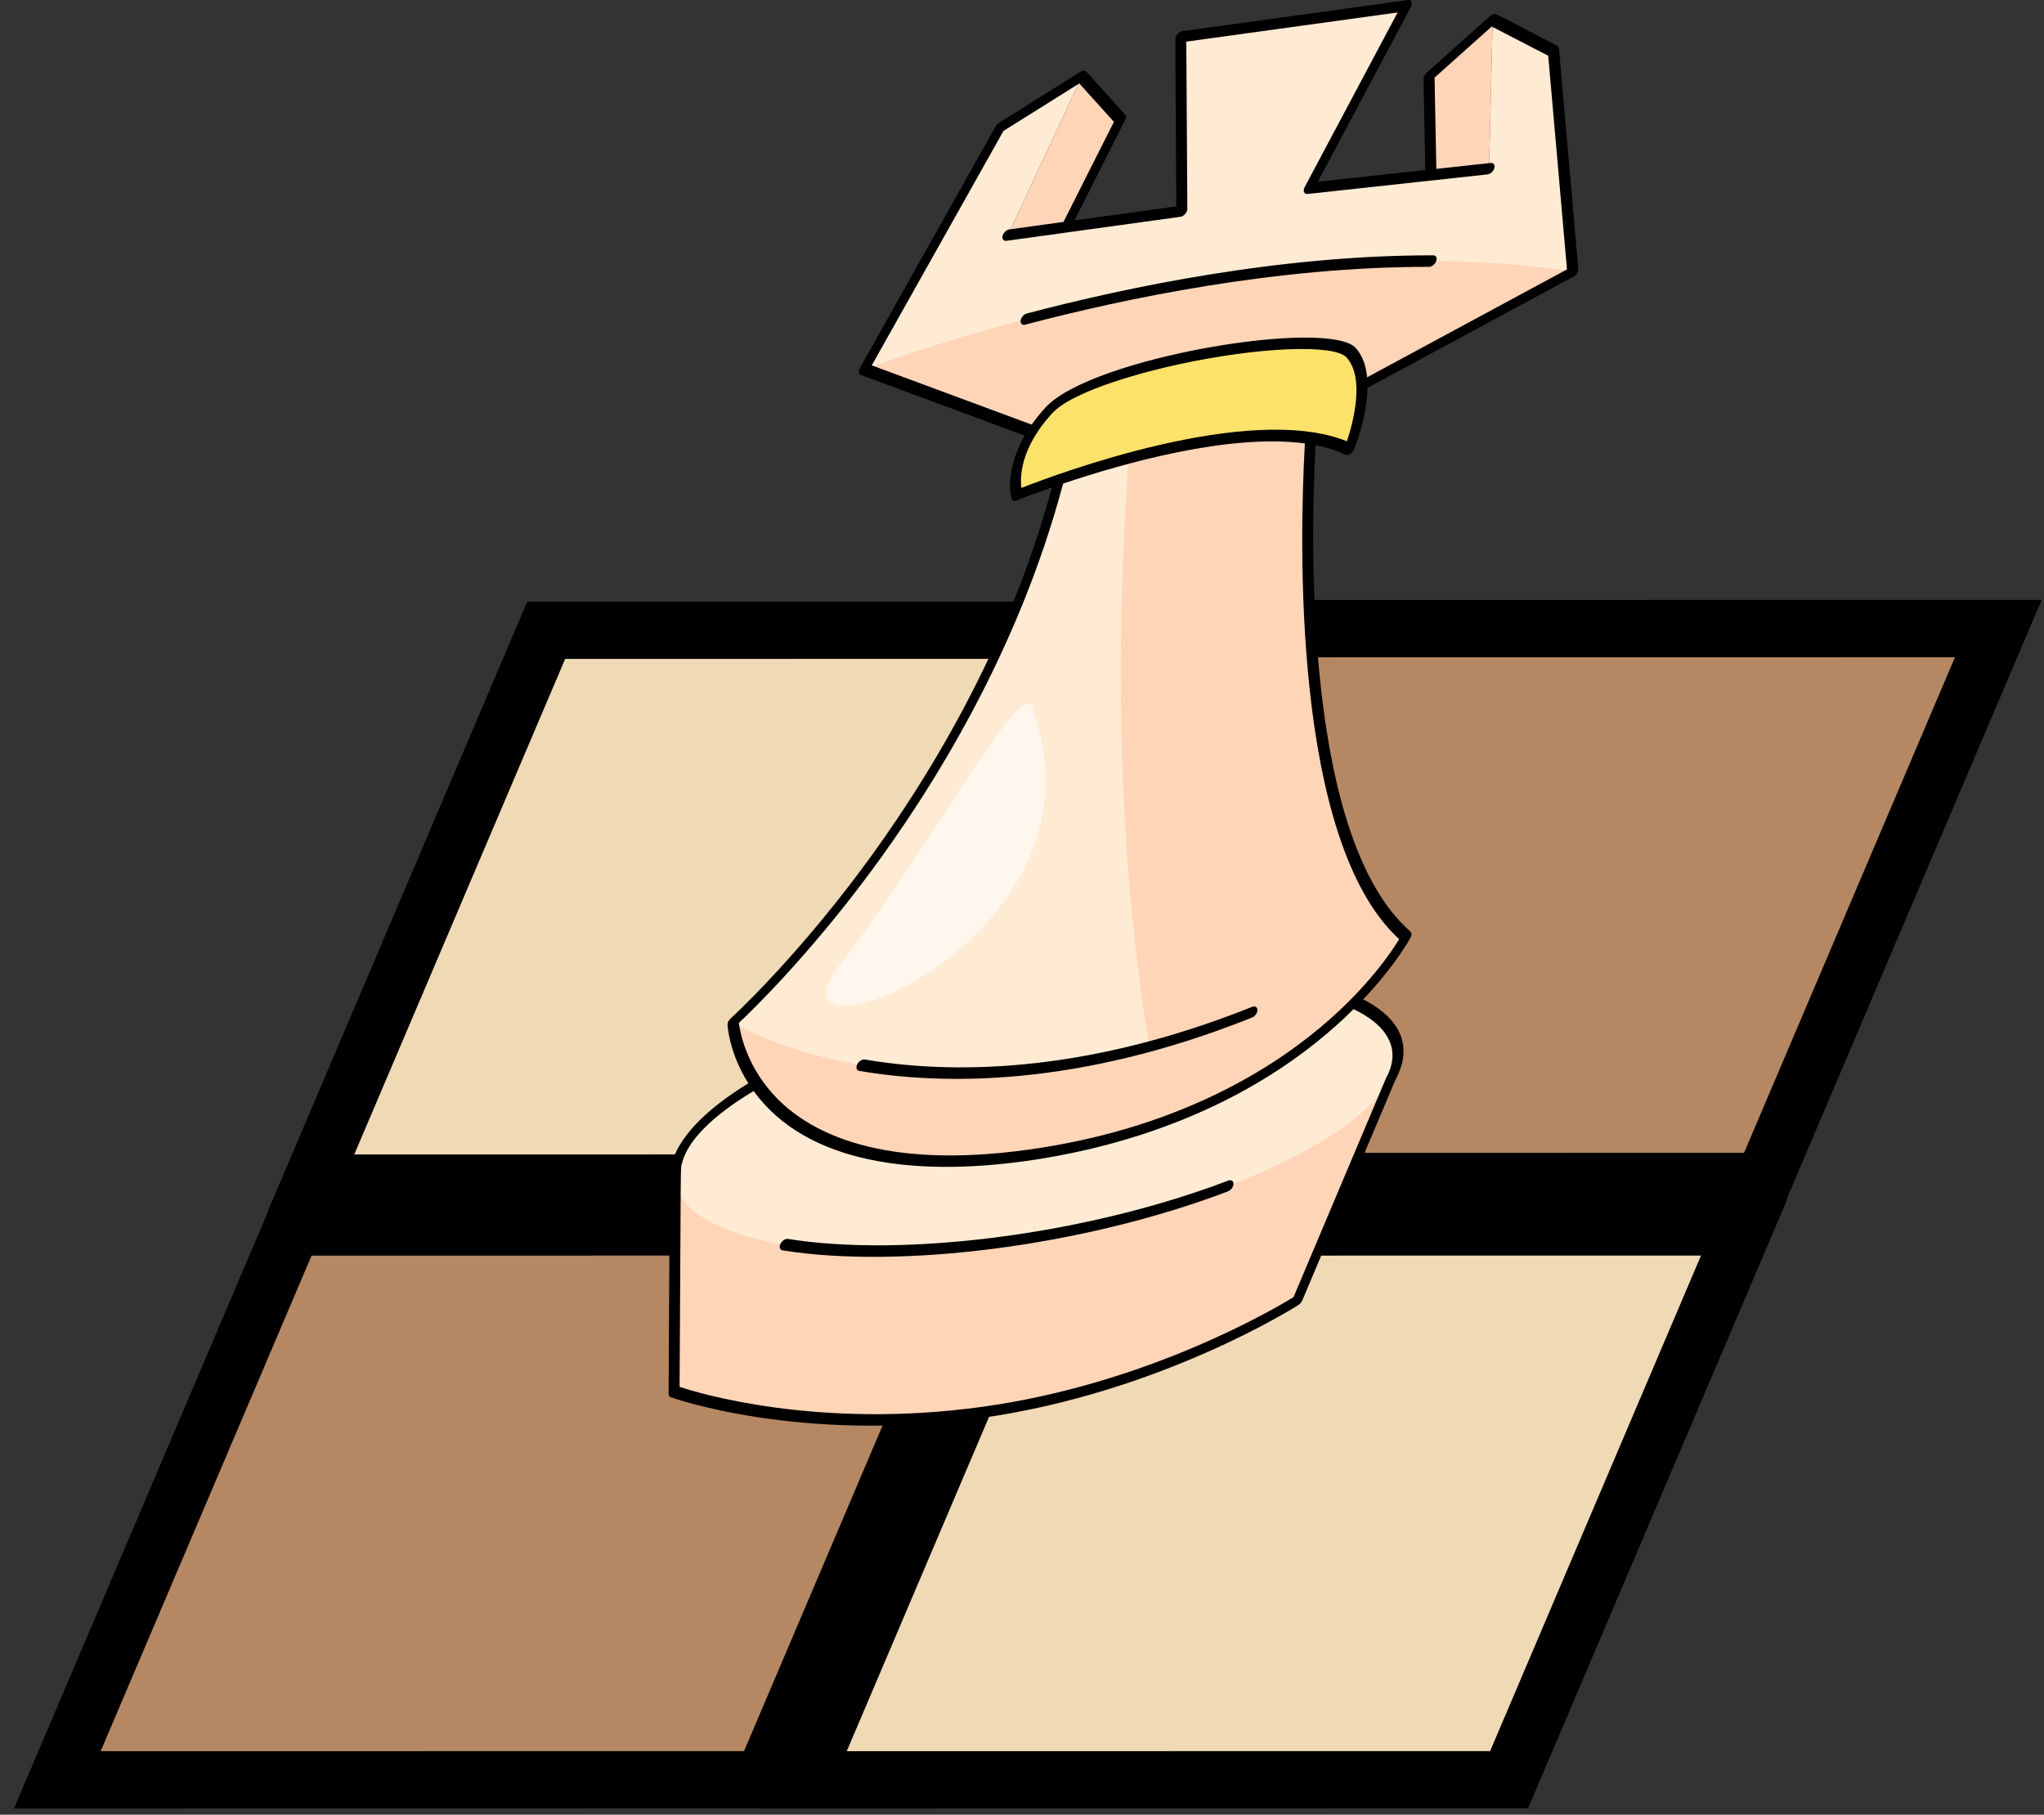 <svg width="107" height="95" viewBox="0 0 107 95" fill="none" xmlns="http://www.w3.org/2000/svg">
<rect x="0" y="0" width="107" height="95" fill="#333333" stroke="none"/>
<path d="M16.276 61.937L28.593 32.994L65.533 32.99L53.216 61.933L16.276 61.937Z" fill="#F0D9B5" stroke="black" stroke-width="3"/>
<path d="M55.351 61.853L67.668 32.91L104.608 32.906L92.291 61.848L55.351 61.853Z" fill="#B58863" stroke="black" stroke-width="3"/>
<path d="M3.001 93.176L15.318 64.233L52.258 64.228L39.941 93.171L3.001 93.176Z" fill="#B58863" stroke="black" stroke-width="3"/>
<path d="M42.057 93.176L54.374 64.233L91.314 64.228L78.997 93.171L42.057 93.176Z" fill="#F0D9B5" stroke="black" stroke-width="3"/>
<path d="M72.805 56.482L67.91 68.068C67.91 68.068 60.848 72.636 51.35 73.947C41.852 75.258 35.288 72.853 35.288 72.853L35.354 61.652L72.805 56.482Z" fill="#FFD5B8"/>
<path d="M73.087 55.729C74.015 52.042 66.335 50.219 55.932 51.656C45.529 53.093 36.343 57.247 35.414 60.934C34.486 64.621 42.166 66.445 52.569 65.007C62.972 63.57 72.158 59.416 73.087 55.729Z" fill="#FFEBD4"/>
<path d="M81.324 2.679L82.337 14.219C81.057 14.91 70.002 20.877 68.719 21.57C64.621 22.136 67.351 21.759 56.007 23.325L45.246 19.339L52.357 6.678L56.631 3.999L52.761 12.309L61.868 11.051L61.812 1.931L73.619 0.301L68.535 9.854L74.906 9.161L74.906 9.163L77.951 8.831L78.14 1.029L81.324 2.679Z" fill="#FFEBD4"/>
<path d="M58.652 6.24L55.803 11.889L52.761 12.309L56.632 3.998L58.652 6.24Z" fill="#FFD5B8"/>
<path d="M74.906 9.163C74.912 9.143 74.908 9.216 74.807 4.01L78.141 1.029L77.952 8.831L74.906 9.163Z" fill="#FFD5B8"/>
<path d="M82.337 14.219C71.394 20.127 70.33 20.707 70.342 20.694L65.396 22.029L56.007 23.325L45.246 19.339C45.246 19.339 65.473 11.568 82.337 14.219Z" fill="#FFD5B8"/>
<path d="M68.677 21.829C68.492 24.265 67.238 43.464 73.602 49.023C73.602 49.023 70.295 55.265 61.018 58.694C58.906 59.474 56.484 60.107 53.721 60.489C38.826 62.544 38.372 53.518 38.372 53.518C38.372 53.518 51.9 41.334 55.865 23.345C56.174 23.302 67.627 21.722 68.699 21.573C68.699 21.573 68.691 21.662 68.677 21.829Z" fill="#FFEBD4"/>
<path d="M73.602 49.022C73.602 49.022 70.295 55.265 61.018 58.694C60.833 58.19 60.682 57.65 60.57 57.07C57.763 42.615 58.79 27.324 59.181 22.887L68.185 21.644C68.348 21.702 68.512 21.764 68.677 21.829C68.492 24.265 67.238 43.463 73.602 49.022Z" fill="#FFD5B8"/>
<path d="M73.602 49.022C73.602 49.022 68.617 58.432 53.721 60.489C38.826 62.544 38.372 53.518 38.372 53.518C38.372 53.518 51.554 61.865 73.602 49.022Z" fill="#FFD5B8"/>
<path d="M53.227 25.919C53.227 25.919 65.263 21.003 70.624 23.518C70.624 23.518 72.065 19.941 70.732 18.467C69.398 16.993 57.15 19.016 54.894 21.495C52.637 23.974 53.227 25.919 53.227 25.919Z" fill="#FAE26B"/>
<path d="M54.013 36.981C53.465 35.484 48.531 44.662 43.956 50.53C39.381 56.398 58.609 49.531 54.013 36.981Z" fill="#FFF6EE"/>
<path d="M64.293 61.806C56.789 64.663 47.282 65.827 41.249 64.858C41.112 64.836 40.937 64.951 40.857 65.117C40.777 65.282 40.824 65.433 40.961 65.456C47.084 66.44 56.687 65.259 64.28 62.369C64.439 62.308 64.57 62.133 64.573 61.978C64.576 61.823 64.451 61.746 64.293 61.806Z" fill="black"/>
<path d="M81.522 2.398C78.088 0.618 78.32 0.7 78.178 0.738C78.124 0.753 78.066 0.785 78.013 0.831C77.732 1.08 78.975 -0.028 74.677 3.814C74.577 3.904 74.518 4.025 74.52 4.131L74.612 8.902L68.986 9.514L73.859 0.358C73.966 0.157 73.882 -0.023 73.694 0.002L61.887 1.632C61.703 1.658 61.523 1.866 61.525 2.049L61.578 10.802L56.247 11.538L58.895 6.288C58.953 6.174 58.952 6.059 58.892 5.993C56.725 3.588 56.88 3.756 56.852 3.735C56.789 3.685 56.694 3.688 56.6 3.735C56.556 3.758 56.857 3.571 52.292 6.432C52.224 6.475 52.163 6.539 52.123 6.612L45.011 19.273C44.924 19.428 44.948 19.584 45.067 19.628L53.643 22.805C52.552 24.709 52.944 26.085 52.949 26.102C52.982 26.211 53.097 26.251 53.228 26.197C53.256 26.186 53.952 25.905 55.064 25.517C52.771 34.061 48.376 41.115 45.066 45.552C41.422 50.436 38.272 53.294 38.24 53.323C38.14 53.413 38.08 53.54 38.085 53.647C38.089 53.721 38.174 55.131 39.176 56.712C36.889 58.111 35.498 59.578 35.147 60.969C35.033 61.423 35.075 60.477 35 72.968C34.999 73.054 35.04 73.118 35.109 73.144C35.175 73.168 41.829 75.55 51.274 74.245C60.736 72.94 67.909 68.357 67.981 68.31C68.059 68.259 68.129 68.179 68.168 68.088C73.826 54.69 72.958 56.733 73.055 56.519C74.18 54.422 72.84 53.065 71.361 52.317C71.368 52.308 71.377 52.299 71.385 52.291C73.074 50.505 73.802 49.153 73.842 49.078C73.908 48.953 73.903 48.826 73.83 48.762C68.308 43.938 68.586 28.63 68.865 23.307C70.407 23.61 70.376 23.951 70.681 23.767C70.77 23.714 70.845 23.626 70.884 23.531C70.924 23.43 71.559 21.828 71.586 20.304L82.377 14.478C82.528 14.397 82.635 14.222 82.623 14.081L81.61 2.541C81.604 2.475 81.573 2.424 81.522 2.398ZM72.829 55.767C72.74 56.123 72.577 56.391 72.544 56.469L67.714 67.905C66.722 68.516 60.047 72.458 51.425 73.647C42.756 74.845 36.471 72.901 35.575 72.602C35.649 60.173 35.616 61.23 35.701 60.892C35.999 59.71 37.295 58.407 39.451 57.116C42.252 60.973 47.981 61.569 53.645 60.788C59.31 60.006 65.88 57.763 70.86 52.828C72.439 53.592 73.122 54.605 72.829 55.767ZM73.245 49.168C72.871 49.783 71.588 51.723 69.09 53.81C66.301 56.142 61.383 59.142 53.796 60.19C46.21 61.237 42.498 59.329 40.72 57.544C39.102 55.92 38.748 54.1 38.676 53.553C39.391 52.88 42.235 50.118 45.449 45.813C48.832 41.282 53.331 34.063 55.651 25.316C58.801 24.255 64.363 22.681 68.308 23.215C68.026 28.258 67.634 44.025 73.245 49.168ZM70.509 23.1C65.375 21.034 55.216 24.856 53.468 25.545C53.398 25.023 53.382 23.499 55.061 21.654C56.218 20.381 60.26 19.385 61.668 19.079C65.885 18.163 69.843 17.999 70.491 18.715C71.467 19.794 70.823 22.153 70.509 23.1ZM82.029 14.104L71.566 19.752C71.51 19.167 71.338 18.623 70.973 18.219C69.558 16.655 57.14 18.693 54.726 21.336C54.448 21.642 54.212 21.94 54.01 22.229L45.636 19.127L52.529 6.856L56.499 4.368L58.312 6.38L55.671 11.618L52.836 12.009C52.684 12.03 52.526 12.181 52.484 12.346C52.443 12.511 52.533 12.628 52.686 12.607L61.792 11.35C61.974 11.325 62.156 11.119 62.155 10.934L62.101 2.18L73.162 0.653L68.296 9.798C68.191 9.995 68.268 10.175 68.452 10.154C68.967 10.098 77.353 9.187 77.868 9.131C78.02 9.114 78.18 8.966 78.226 8.801C78.272 8.635 78.186 8.514 78.034 8.531L75.19 8.841L75.097 4.063L78.09 1.387L81.047 2.919L82.029 14.104Z" fill="black"/>
<path d="M53.754 16.411C53.597 16.452 53.451 16.617 53.429 16.778C53.407 16.939 53.516 17.036 53.672 16.995C58.933 15.608 66.871 13.957 74.809 13.97C74.901 13.97 75.002 13.916 75.079 13.834C75.266 13.637 75.242 13.367 75.029 13.367C67.035 13.354 59.047 15.015 53.754 16.411Z" fill="black"/>
<path d="M65.538 52.713C56.535 56.314 49.546 56.197 45.268 55.464C45.132 55.441 44.956 55.556 44.875 55.721C44.794 55.886 44.84 56.038 44.976 56.061C49.315 56.804 56.405 56.923 65.537 53.271C65.696 53.207 65.824 53.03 65.824 52.877C65.825 52.723 65.697 52.65 65.538 52.713Z" fill="black"/>
</svg>
